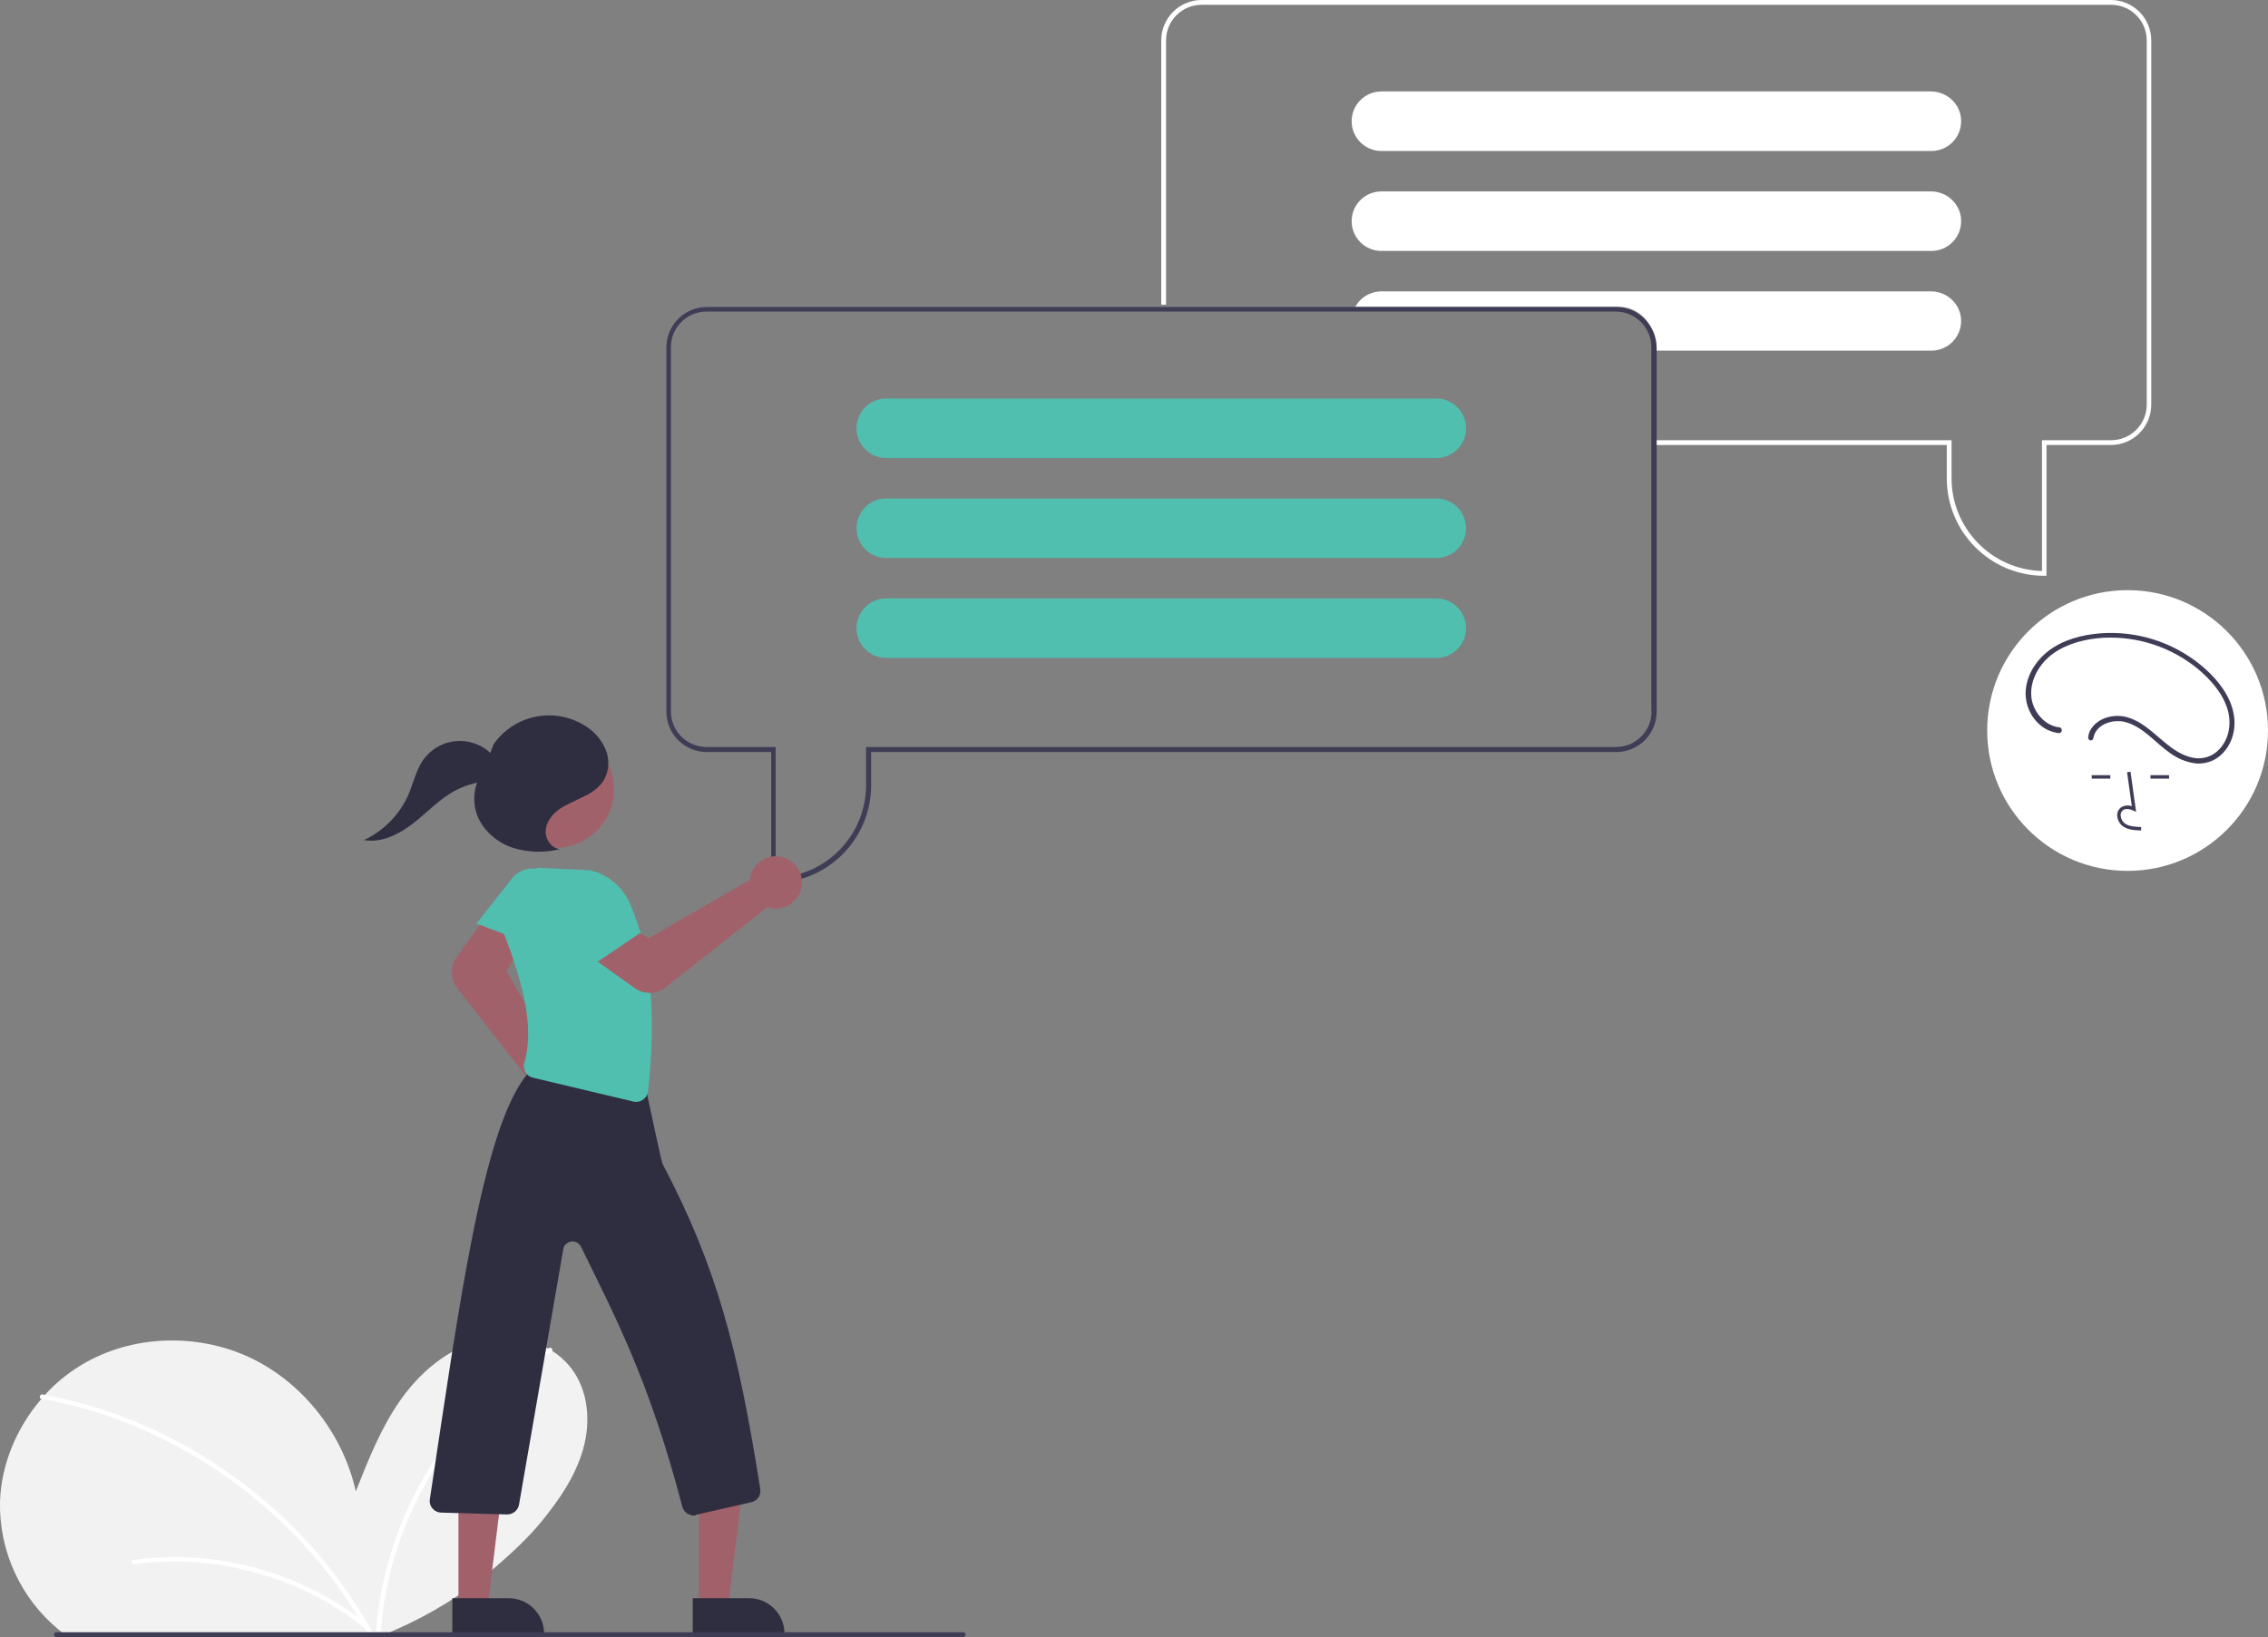 <?xml version="1.0" encoding="utf-8"?>
<!-- Generator: Adobe Illustrator 23.0.6, SVG Export Plug-In . SVG Version: 6.00 Build 0)  -->
<svg version="1.1" id="b1ff9bb2-7f4f-4418-907c-98d09956747d"
	 xmlns="http://www.w3.org/2000/svg" xmlns:xlink="http://www.w3.org/1999/xlink" x="0px" y="0px" viewBox="0 0 852.9 615.8"
	 style="enable-background:new 0 0 852.9 615.8;" xml:space="preserve">
<rect x="0" y="0" width="852.9" height="615.8" fill="#808080" stroke="none"/>
<style type="text/css">
	.st0{fill:#FFFFFF;}
	.st1{fill:#F2F2F2;}
	.st2{fill:#3F3D56;}
	.st3{fill:#50BFB0;}
	.st4{fill:#A0616A;}
	.st5{fill:#2F2E41;}
</style>
<title>circles</title>
<path class="st0" d="M769.7,216.6h-0.9c-20.3,0-36.7-16.4-36.7-36.7v-12.5H622.9v-1.8h111v14.3c0,18.9,15.1,34.4,34,34.9v-49.2h26
	c7.4,0,13.4-6,13.4-13.4v-137c0-7.4-6-13.4-13.4-13.4H451.9c-7.4,0-13.4,6-13.4,13.4v99.4h-1.8V15.2c0-8.4,6.8-15.2,15.2-15.2h341.9
	c8.4,0,15.2,6.8,15.2,15.2v137c0,8.4-6.8,15.2-15.2,15.2h-24.2V216.6z"/>
<path class="st0" d="M737.5,45.2c-0.2-6-5.2-10.7-11.2-10.8H519.5c-6.2,0-11.2,5-11.2,11.2s5,11.2,11.2,11.2h206.8
	c6.2,0,11.2-5,11.2-11.2C737.5,45.5,737.5,45.4,737.5,45.2z"/>
<path class="st0" d="M737.5,82.8c-0.2-6-5.2-10.7-11.2-10.8H519.5c-6.2,0-11.2,5-11.2,11.2c0,6.2,5,11.2,11.2,11.2h206.8
	c6.2,0,11.2-5,11.2-11.2C737.5,83.1,737.5,83,737.5,82.8z"/>
<path class="st0" d="M737.5,120.4c-0.2-6-5.2-10.7-11.2-10.8H519.5c-3.3,0-6.5,1.5-8.6,4c-0.5,0.6-0.9,1.2-1.2,1.8h98.9
	c7.4,0,13.4,6,13.4,13.4v3.1h104.3c6.2,0,11.2-5,11.2-11.2C737.5,120.7,737.5,120.5,737.5,120.4z"/>
<path class="st1" d="M21.9,612.9c0.5,0.4,1,0.8,1.5,1.2h123c0.9-0.4,1.8-0.8,2.7-1.2c13-5.7,25.1-13.2,35.9-22.3
	c7.2-6.1,13.8-12.3,18.6-18.2c6.7-8.2,12.8-17.1,15.7-27.3c2.9-10.2,2-21.9-4.4-30.3c-2-2.6-4.4-4.8-7.2-6.6
	c-0.5-0.3-0.9-0.6-1.4-0.8c-7.9-4.3-17.2-5.4-25.9-3.1c-12.3,3.2-22.6,12.1-29.9,22.5c-7.3,10.4-12,22.4-16.7,34.2
	c-4.7-21.1-19.1-40-38.5-49.7c-19.4-9.6-43.5-9.5-62.5,0.9c-6,3.3-11.4,7.5-16,12.6c-0.5,0.5-0.9,1-1.3,1.5
	C6.3,537,0.5,550.7,0,564.8C-0.4,583.4,7.7,601.1,21.9,612.9z"/>
<path class="st0" d="M141.5,614h1.7c0-0.4,0.1-0.8,0.1-1.2c0.6-7.6,1.9-15.1,3.8-22.5c4.4-16.8,11.9-32.6,22.2-46.6
	c10.2-14.1,23.1-26,38-35.1c0.2-0.1,0.4-0.3,0.4-0.6c0.1-0.5-0.2-0.9-0.7-1c-0.2,0-0.4,0-0.6,0.1c0,0-0.1,0-0.1,0.1
	c-8.4,5.1-16.2,11.2-23.3,18c-12.6,12.3-22.8,26.9-30,43c-6.3,14.1-10.2,29.2-11.5,44.6C141.5,613.3,141.5,613.7,141.5,614z"/>
<path class="st0" d="M15.5,526.2C15.6,526.2,15.6,526.3,15.5,526.2c1.3,0.2,2.6,0.5,3.8,0.7c10.4,2.1,20.5,5.2,30.3,9.2
	c9.8,4,19.2,8.8,28.1,14.5c8.9,5.6,17.4,12.1,25.2,19.2c7.8,7.1,15,14.9,21.4,23.3c4.8,6.3,9.2,12.9,13.1,19.7
	c0.2,0.4,0.4,0.8,0.6,1.2h2c-0.2-0.4-0.4-0.8-0.6-1.2c-4.7-8.4-10.2-16.4-16.2-24c-6.7-8.3-14.1-16-22.2-23
	c-8-7-16.6-13.2-25.7-18.7c-9.1-5.5-18.7-10.2-28.7-14c-9.7-3.7-19.7-6.5-29.8-8.4c-0.3-0.1-0.6-0.1-0.8-0.2
	C15,524.4,14.5,526,15.5,526.2z"/>
<path class="st0" d="M50.1,586.8c12.1-1.7,24.4-1.4,36.4,0.8c12,2.2,23.6,6.2,34.3,12c6,3.2,11.8,7,17.1,11.3
	c0.9,0.7-0.4,1.9-1.2,1.2c-9.4-7.5-19.9-13.4-31.2-17.5c-11.2-4.1-22.9-6.5-34.8-7.1c-6.7-0.3-13.5,0-20.2,0.9
	c-0.5,0.1-0.9-0.2-1.1-0.6C49.4,587.4,49.7,586.9,50.1,586.8L50.1,586.8z"/>
<path class="st2" d="M607.7,115.5H265.8c-8.4,0-15.2,6.8-15.2,15.2v137c0,8.4,6.8,15.2,15.2,15.2h24.2v49.2h0.9
	c20.3,0,36.7-16.4,36.7-36.7v-12.5h280.2c8.4,0,15.2-6.8,15.2-15.2v-137C622.9,122.3,616.1,115.5,607.7,115.5z M621.1,267.6
	c0,7.4-6,13.4-13.4,13.4h-282v14.3c0,18.9-15.1,34.4-34,34.9v-49.2h-26c-7.4,0-13.4-6-13.4-13.4v-137c0-7.4,6-13.4,13.4-13.4h341.9
	c7.4,0,13.4,6,13.4,13.4V267.6z"/>
<path class="st3" d="M540.1,149.9H333.3c-6,0-10.9,4.7-11.2,10.8c0,0.1,0,0.3,0,0.4c0,6.2,5,11.2,11.2,11.2h206.8
	c6.2,0,11.2-5,11.2-11.2C551.3,154.9,546.3,149.9,540.1,149.9z"/>
<path class="st3" d="M540.1,187.5H333.3c-6,0-10.9,4.7-11.2,10.8c0,0.1,0,0.3,0,0.4c0,6.2,5,11.2,11.2,11.2h206.8
	c6.2,0,11.2-5,11.2-11.2C551.3,192.5,546.3,187.5,540.1,187.5z"/>
<path class="st3" d="M540.1,225.1H333.3c-6,0-10.9,4.7-11.2,10.8c0,0.1,0,0.3,0,0.4c0,6.2,5,11.2,11.2,11.2h206.8
	c6.2,0,11.2-5,11.2-11.2C551.3,230.1,546.3,225.1,540.1,225.1z"/>
<path class="st4" d="M211.1,423.1c-0.4,0-0.8,0-1.2-0.1c-5.4-0.7-9.2-5.6-8.6-11c0-0.4,0.1-0.7,0.2-1.1c0.1-0.3,0.2-0.6,0.3-0.9
	L172,371.8c-2.7-3.5-2.8-8.3-0.2-11.9l10.5-14.5l13.7,10.5l-5.5,9.4l21.8,38.1c0.4,0,0.9,0.1,1.3,0.2c5.3,1.3,8.5,6.6,7.3,11.9
	C219.6,420,215.7,423.1,211.1,423.1z"/>
<polygon class="st4" points="262.8,604.3 273.8,604.3 279,562 262.8,562 "/>
<path class="st5" d="M295,614.5l-34.5,0l0,0l0-13.3l0,0l21.2,0C289,601.2,295,607.1,295,614.5L295,614.5L295,614.5z"/>
<polygon class="st4" points="172.4,604.3 183.4,604.3 188.6,562 172.4,562 "/>
<path class="st5" d="M204.6,614.5l-34.5,0l0,0l0-13.3l0,0l21.2,0C198.6,601.2,204.6,607.1,204.6,614.5L204.6,614.5L204.6,614.5z"/>
<path class="st3" d="M179.2,347.4l24.6,9.4l6-16.7c1.6-4.6-0.2-9.7-4.5-12.1l0,0c-4.3-2.4-9.7-1.4-12.8,2.5L179.2,347.4z"/>
<path class="st5" d="M260.9,570.1c-2,0-3.8-1.4-4.3-3.3c-12.3-47-24.8-70.6-38.1-97.8c-0.9-1.8-3-2.5-4.8-1.6
	c-1,0.5-1.8,1.5-1.9,2.7l-16.6,95.8c-0.3,2.2-2.3,3.8-4.5,3.8L166,569c-1.2,0-2.4-0.5-3.2-1.4c-0.9-0.9-1.3-2.1-1.2-3.3
	c11.1-73.5,19.9-140.1,36.8-160.4c0.5-0.4,1-0.8,1.6-1.1l-0.5-0.1c-0.1,0-0.5-0.1-0.5-0.5l0-0.4l0.4-0.1c0.6,0,1.2,0.1,1.8,0.3
	l38.5,5.9c2.2,0.3,3.8,2.3,3.8,4.5c2.1,9.8,5.3,24.6,5.6,25.3c20.6,39.1,28.5,69.9,36.8,122.4c0.4,2.3-1.1,4.5-3.4,5l-20.7,4.7
	C261.5,570.1,261.2,570.1,260.9,570.1z"/>
<path class="st3" d="M239.3,414.5c-0.3,0-0.7,0-1-0.1l-37.9-9c-1.2-0.3-2.2-1-2.8-2.1c-0.6-1.1-0.8-2.4-0.4-3.6
	c4.1-14.2-1.3-31.8-7.7-48.6c-1.7-10.1,3.5-20.2,12.7-24.7l0.1,0l19.9,1c6.6,1.7,12.1,6.4,14.8,12.7c7.7,18,9.9,41,6.7,70.5
	C243.4,412.7,241.5,414.5,239.3,414.5L239.3,414.5z"/>
<path class="st4" d="M244.4,373.5c-2,0-4-0.6-5.7-1.8L224,361.2l10.5-13.7l9.5,5.4l38-21.9c0-0.4,0.1-0.9,0.2-1.3
	c1.2-5.3,6.5-8.6,11.8-7.3c5.3,1.2,8.6,6.5,7.3,11.8c-1.2,5.3-6.5,8.6-11.8,7.3c-0.3-0.1-0.6-0.2-0.9-0.3l-38.2,30.1
	C248.7,372.7,246.5,373.5,244.4,373.5z"/>
<path class="st3" d="M219.3,365.5l21.8-14.8l-10.2-14.5c-2.8-4-8.1-5.4-12.5-3.3l0,0c-4.4,2.1-6.7,7.2-5.3,11.9L219.3,365.5z"/>
<circle class="st4" cx="208.9" cy="296.9" r="22"/>
<path class="st5" d="M210.9,319.4c-3.3,0-5.8-3.5-5.7-6.8c0.1-3.3,2.4-6.2,5-8.1c2.7-1.9,5.8-3.1,8.8-4.6c3-1.4,5.9-3.2,7.8-6
	c2.3-3.6,2.6-8.1,0.9-12.1c-1.7-3.9-4.6-7.1-8.4-9.2c-11.4-6.7-26.1-3.5-33.7,7.4l-3.8,10.3c-3.8,4.6-4.4,11.5-2.1,17
	c2.4,5.5,7.4,9.7,13.1,11.6c5.8,1.8,11.9,2,17.8,0.5"/>
<path class="st5" d="M187.1,286.4c-5.1-7.8-15.5-10-23.3-5c-1.8,1.2-3.4,2.7-4.7,4.5c-2.6,3.8-3.6,8.5-5.4,12.8
	c-3.3,7.6-9.3,13.8-16.8,17.3c6.6,1.2,13.2-2.2,18.5-6.3c5.3-4.1,9.9-9.2,15.8-12.3c4.7-2.5,9.9-3.7,15.1-3.5"/>
<path class="st2" d="M362.2,615.8h-341c-0.5,0-0.9-0.4-0.9-0.9c0-0.5,0.4-0.9,0.9-0.9h341c0.5,0,0.9,0.4,0.9,0.9
	C363.1,615.4,362.7,615.8,362.2,615.8z"/>
<circle class="st0" cx="800.1" cy="274.8" r="52.8"/>
<path class="st2" d="M805.2,312.4c-2.2-0.1-4.8-0.1-6.9-1.6c-1.2-0.9-2-2.4-2.1-4c-0.1-1.1,0.4-2.2,1.2-2.9c1.2-0.9,2.9-1.2,4.3-0.6
	l-1.8-12.8l1.3-0.2l2.1,15.1l-1.1-0.5c-1.2-0.6-3-0.9-4,0c-0.5,0.5-0.8,1.2-0.7,1.9c0.1,1.2,0.6,2.2,1.5,2.9
	c1.6,1.2,3.7,1.3,6.2,1.4L805.2,312.4z"/>
<rect x="786.6" y="291.6" class="st2" width="7" height="1.3"/>
<rect x="808.7" y="291.6" class="st2" width="7" height="1.3"/>
<path class="st2" d="M774.4,273.6c-5.6-0.6-10-6.1-10.5-11.5c-0.6-6.5,3.2-12.7,8.4-16.4c5.5-3.8,12.2-5.4,18.8-5.8
	c12.8-0.6,25.4,3.5,35.4,11.7c4.9,4.1,9.5,9.3,11.3,15.6c1.5,5.5,0.3,11.7-4.1,15.5c-2.2,1.9-5.1,2.8-8,2.5
	c-3.4-0.4-6.6-2.1-9.3-4.1c-5.3-3.9-9.7-9.2-16.1-11.2c-4.7-1.5-10.9-0.2-13.8,4.1c-0.7,1-1.1,2.1-1.2,3.3c-0.1,0.5,0.2,1,0.7,1.2
	c0.5,0.1,1.1-0.2,1.2-0.7c0.8-5.4,7.4-7.4,12-6.2c6.8,1.8,11.3,7.8,16.9,11.7c2.9,2.1,6.3,3.5,9.8,3.9c3.1,0.2,6.2-0.7,8.6-2.6
	c4.8-3.8,6.6-10.2,5.5-16c-1.2-6.7-5.7-12.5-10.7-17c-10.1-9-23.2-13.8-36.7-13.5c-6.9,0.2-14.1,1.6-20,5.2
	c-5.7,3.5-10.2,9.4-10.8,16.3c-0.5,6,2.7,12.3,8.3,15c1.3,0.6,2.7,1,4.2,1.2C775.7,275.7,775.7,273.7,774.4,273.6L774.4,273.6z"/>
</svg>
